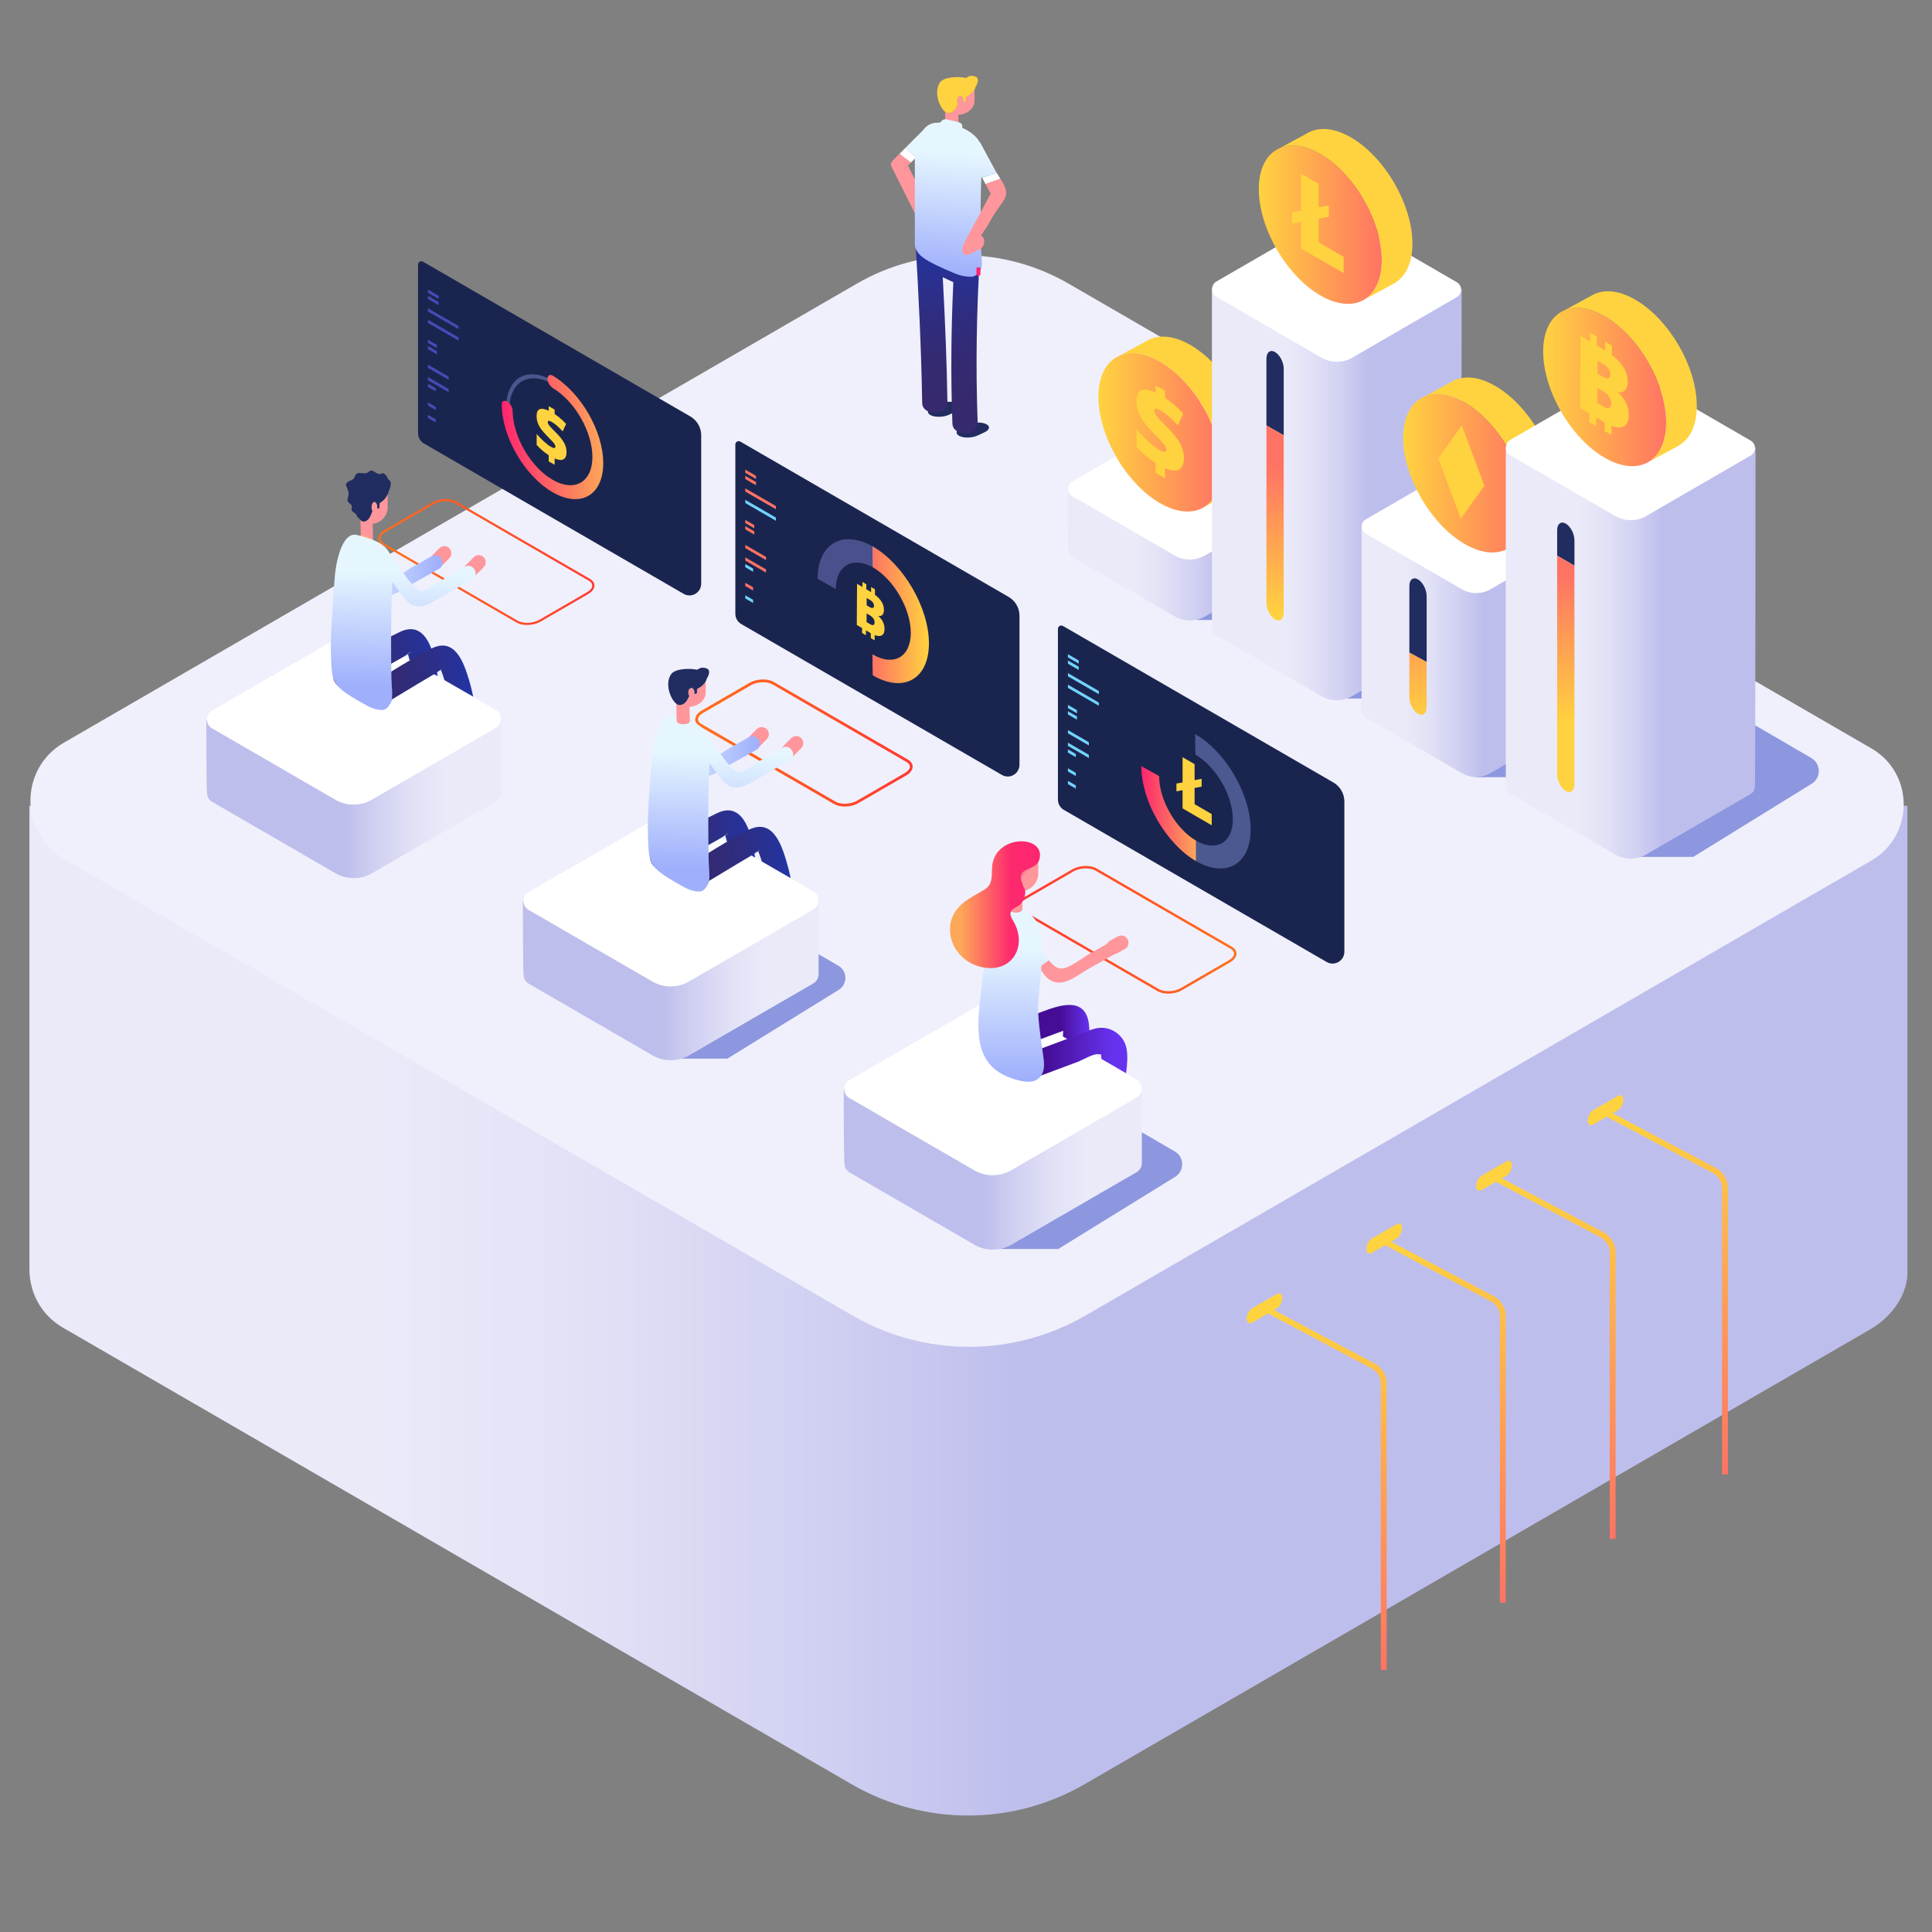<?xml version="1.0" encoding="utf-8"?>
<!-- Generator: Adobe Illustrator 16.0.0, SVG Export Plug-In . SVG Version: 6.00 Build 0)  -->
<!DOCTYPE svg PUBLIC "-//W3C//DTD SVG 1.1//EN" "http://www.w3.org/Graphics/SVG/1.1/DTD/svg11.dtd">
<svg version="1.1" id="Layer_1" xmlns="http://www.w3.org/2000/svg" xmlns:xlink="http://www.w3.org/1999/xlink" x="0px" y="0px"
	 width="100px" height="100px" viewBox="0 0 100 100" enable-background="new 0 0 100 100" xml:space="preserve">
<rect x="0" y="0" width="100" height="100" fill="#808080" stroke="none"/>
<g>
	<g>
		<g>
			
				<linearGradient id="SVGID_1_" gradientUnits="userSpaceOnUse" x1="15.448" y1="67.839" x2="116.007" y2="67.839" gradientTransform="matrix(1 0 0 1 -25.549 0)">
				<stop  offset="0.292" style="stop-color:#EAEAF9"/>
				<stop  offset="0.388" style="stop-color:#E3E3F7"/>
				<stop  offset="0.525" style="stop-color:#D0D0F2"/>
				<stop  offset="0.627" style="stop-color:#BEBEED"/>
			</linearGradient>
			<path fill="url(#SVGID_1_)" d="M1.524,41.707V65.71c0.003,1.171,0.582,2.344,1.738,3.012l40.817,23.629
				c3.729,2.161,8.325,2.161,12.057,0L96.815,68.8c1.177-0.681,1.979-1.9,1.912-3.09V41.707H1.524z"/>
		</g>
		<path fill="#F0F0FC" d="M44.126,68.092L3.309,44.462c-2.313-1.338-2.313-4.685,0-6.023l41.039-23.757
			c3.392-1.964,7.57-1.964,10.963,0l41.552,24.055c2.229,1.29,2.229,4.513,0,5.804L56.183,68.092
			C52.452,70.251,47.856,70.251,44.126,68.092z"/>
	</g>
	<g>
		<path opacity="0.43" fill="#0C25BA" d="M69.317,27.95l-4.994-2.906c-0.494-0.287-1.103-0.288-1.597-0.002l-6.396,3.703
			l5.623,3.345h2.418l4.959-3.063C69.734,28.779,69.727,28.189,69.317,27.95z"/>
		<linearGradient id="SVGID_2_" gradientUnits="userSpaceOnUse" x1="54.728" y1="28.717" x2="68.276" y2="28.717">
			<stop  offset="0.292" style="stop-color:#EAEAF9"/>
			<stop  offset="0.388" style="stop-color:#E3E3F7"/>
			<stop  offset="0.525" style="stop-color:#D0D0F2"/>
			<stop  offset="0.627" style="stop-color:#BEBEED"/>
		</linearGradient>
		<path fill="url(#SVGID_2_)" d="M67.917,25.314v3.125c0,0.153-0.074,0.305-0.227,0.392l-5.313,3.077
			c-0.486,0.281-1.084,0.281-1.57,0l-5.297-3.066c-0.152-0.089-0.225-0.248-0.216-0.402c-0.033,0-0.033-3.125-0.033-3.125H67.917z"
			/>
		<path fill="#FFFFFF" d="M62.371,28.75l5.314-3.077c0.301-0.174,0.301-0.61,0-0.784l-5.343-3.093c-0.442-0.255-0.987-0.255-1.428,0
			l-5.409,3.132c-0.291,0.168-0.291,0.587,0,0.756l5.295,3.066C61.287,29.031,61.886,29.031,62.371,28.75z"/>
	</g>
	<g>
		
			<linearGradient id="SVGID_3_" gradientUnits="userSpaceOnUse" x1="5382.643" y1="41.352" x2="5398.422" y2="41.352" gradientTransform="matrix(-1 0 0 1 5410.4 0)">
			<stop  offset="0.292" style="stop-color:#EAEAF9"/>
			<stop  offset="0.388" style="stop-color:#E3E3F7"/>
			<stop  offset="0.525" style="stop-color:#D0D0F2"/>
			<stop  offset="0.627" style="stop-color:#BEBEED"/>
		</linearGradient>
		<path fill="url(#SVGID_3_)" d="M25.934,37.251v3.767c-0.001,0.184-0.092,0.368-0.273,0.473l-6.405,3.708
			c-0.585,0.338-1.307,0.338-1.893,0l-6.384-3.696c-0.184-0.106-0.271-0.298-0.261-0.485c-0.039,0-0.039-3.767-0.039-3.767H25.934z"
			/>
		<path fill="#FFFFFF" d="M19.247,41.392l6.406-3.708c0.363-0.21,0.363-0.735,0-0.945l-6.44-3.728c-0.532-0.308-1.188-0.308-1.72,0
			l-6.521,3.775c-0.35,0.203-0.35,0.708,0,0.911l6.384,3.696C17.941,41.731,18.662,41.731,19.247,41.392z"/>
		<g>
			<linearGradient id="SVGID_4_" gradientUnits="userSpaceOnUse" x1="19.585" y1="29.09" x2="30.767" y2="29.09">
				<stop  offset="0" style="stop-color:#FF6F1B"/>
				<stop  offset="1" style="stop-color:#FF3933"/>
			</linearGradient>
			<path fill="url(#SVGID_4_)" d="M26.738,32.224l-6.919-4.005c-0.151-0.087-0.234-0.21-0.234-0.348c0-0.161,0.117-0.32,0.319-0.438
				l2.468-1.428c0.366-0.212,0.923-0.234,1.244-0.049l6.917,4.005c0.151,0.087,0.234,0.211,0.234,0.347
				c0,0.161-0.116,0.32-0.319,0.438l-2.466,1.428c-0.2,0.116-0.457,0.175-0.701,0.175C27.078,32.349,26.883,32.308,26.738,32.224z
				 M22.427,26.103L19.96,27.53c-0.168,0.097-0.264,0.221-0.264,0.341c0,0.096,0.063,0.184,0.178,0.25l6.919,4.006
				c0.288,0.167,0.796,0.145,1.131-0.05l2.468-1.428c0.167-0.096,0.263-0.221,0.263-0.34c0-0.095-0.063-0.184-0.177-0.25
				l-6.92-4.005c-0.129-0.075-0.304-0.112-0.486-0.112C22.849,25.941,22.611,25.996,22.427,26.103z"/>
		</g>
		<path fill="#FF969B" d="M24.517,28.841c0.142-0.144,0.374-0.145,0.516-0.002c0.144,0.142,0.145,0.375,0.003,0.518l-0.408,0.413
			c-0.141,0.144-0.374,0.144-0.517,0.002c-0.143-0.142-0.144-0.375-0.002-0.518L24.517,28.841z"/>
		<path fill="#FF969B" d="M22.742,28.376c0.142-0.143,0.374-0.144,0.516-0.002c0.143,0.142,0.144,0.375,0.002,0.517l-0.408,0.413
			c-0.142,0.143-0.374,0.144-0.517,0.002c-0.142-0.142-0.143-0.375-0.001-0.518L22.742,28.376z"/>
		<g>
			
				<linearGradient id="SVGID_5_" gradientUnits="userSpaceOnUse" x1="5361.948" y1="29.405" x2="5367.062" y2="29.405" gradientTransform="matrix(-1 0 0 1 5384.852 0)">
				<stop  offset="0.011" style="stop-color:#9FAFFC"/>
				<stop  offset="1" style="stop-color:#E6F6FF"/>
			</linearGradient>
			<path fill="url(#SVGID_5_)" d="M22.719,29.444c-0.458,0.258-0.918,0.517-1.376,0.776c-0.394,0.222-0.911,0.635-1.392,0.614
				c-0.575-0.025-0.844-0.546-1.137-0.959c-0.318-0.451-0.637-0.9-0.956-1.35c-0.282-0.398,0.373-0.777,0.653-0.382
				c0.235,0.333,0.471,0.665,0.706,0.997c0.204,0.288,0.499,0.986,0.919,0.893c0.394-0.087,0.86-0.485,1.211-0.683
				c0.331-0.187,0.66-0.373,0.991-0.559C22.762,28.55,23.142,29.204,22.719,29.444L22.719,29.444z"/>
		</g>
		<g>
			
				<linearGradient id="SVGID_6_" gradientUnits="userSpaceOnUse" x1="5362.201" y1="34.095" x2="5367.615" y2="34.095" gradientTransform="matrix(-1 0 0 1 5384.852 0)">
				<stop  offset="0.011" style="stop-color:#2234A4"/>
				<stop  offset="0.135" style="stop-color:#263299"/>
				<stop  offset="0.455" style="stop-color:#2F2D81"/>
				<stop  offset="0.752" style="stop-color:#342A72"/>
				<stop  offset="1" style="stop-color:#36296D"/>
			</linearGradient>
			<path fill="url(#SVGID_6_)" d="M20.719,32.7c-1.094,0.511-2.133,1.202-3.187,1.796c-0.679,0.382-0.069,1.429,0.61,1.046
				c0.919-0.518,1.839-1.036,2.758-1.554c0.062-0.034,0.141-0.093,0.222-0.144c0.004-0.051,0.052-0.069,0.201-0.093
				c-0.062,0.01-0.132,0.048-0.201,0.093c-0.004,0.046,0.028,0.118,0.061,0.248c0.005,0.025,0.011,0.05,0.017,0.074L22.65,35
				C22.456,33.446,21.931,32.134,20.719,32.7z"/>
			<path fill="#2A4280" d="M21.122,33.843c0.069-0.045,0.139-0.083,0.201-0.093C21.174,33.774,21.126,33.792,21.122,33.843z"/>
		</g>
		<g>
			<path fill="#212D60" d="M18.052,24.911c0.09-0.042,0.197-0.064,0.259-0.142c0.053-0.066,0.062-0.161,0.118-0.222
				c0.142-0.152,0.42,0.022,0.598-0.085c0.046-0.028,0.083-0.074,0.133-0.094c0.173-0.068,0.331,0.203,0.513,0.167
				c0.05-0.009,0.096-0.042,0.146-0.04c0.043,0.002,0.08,0.029,0.111,0.059c0.064,0.059,0.128,0.158,0.172,0.267
				c0.04,0.02,0.075,0.046,0.096,0.084c0.019,0.035,0.025,0.076,0.027,0.115c0.005,0.125-0.036,0.273-0.109,0.403
				c-0.01,0.057-0.027,0.114-0.051,0.168c-0.064,0.146-0.17,0.277-0.27,0.352c-0.047,0.037-0.097,0.071-0.147,0.106v0.207
				c0,0.044-0.036,0.081-0.08,0.081c-0.018,0-0.033-0.007-0.046-0.017c0.002-0.021,0.005-0.042,0.005-0.065
				c0-0.15-0.066-0.272-0.147-0.272c-0.081,0-0.146,0.122-0.146,0.272c0,0.08,0.019,0.151,0.049,0.201
				c-0.051,0.111-0.089,0.23-0.15,0.335c-0.087,0.146-0.261,0.262-0.403,0.185c-0.023-0.013-0.047-0.033-0.071-0.057
				c-0.031-0.03-0.063-0.068-0.094-0.114c-0.024-0.01-0.046-0.023-0.063-0.046c-0.028-0.038-0.036-0.087-0.062-0.128
				c-0.061-0.094-0.209-0.121-0.237-0.229c-0.017-0.067,0.021-0.138,0.005-0.206c-0.023-0.105-0.161-0.146-0.205-0.244
				c-0.042-0.094,0.012-0.199,0.032-0.3c0.033-0.174-0.043-0.348-0.118-0.509C17.876,25.052,17.963,24.953,18.052,24.911z"/>
			<path fill="#FF969B" d="M18.73,26.976c0.143,0.078,0.316-0.039,0.403-0.185c0.062-0.105,0.1-0.224,0.15-0.335
				c-0.03-0.049-0.049-0.121-0.049-0.201c0-0.15,0.065-0.272,0.146-0.272c0.082,0,0.147,0.122,0.147,0.272
				c0,0.023-0.003,0.044-0.005,0.065c0.09,0.017,0.126-0.019,0.126-0.063V26.05c0.05-0.035,0.1-0.07,0.147-0.106
				c0.1-0.075,0.206-0.206,0.27-0.352v0.664c0,0.447-0.34,0.813-0.774,0.853c0.005,0.279,0.01,0.559,0.016,0.838
				c0.005,0.259-0.623,0.259-0.628,0c-0.007-0.343-0.014-0.685-0.021-1.028C18.683,26.942,18.707,26.963,18.73,26.976z"/>
		</g>
		<path fill="#FFAB83" d="M19.323,28.245c0.144-0.083,0.126-0.23-0.041-0.327l-0.215-0.125c-0.166-0.096-0.42-0.106-0.563-0.023
			c-0.144,0.083-0.125,0.23,0.04,0.327l0.215,0.125C18.925,28.317,19.178,28.328,19.323,28.245z"/>
		<path fill="#1A254F" d="M21.941,22.954l13.445,7.783c0.404,0.233,0.908-0.058,0.908-0.525v-7.683c0-0.401-0.214-0.771-0.561-0.973
			l-13.835-8.01c-0.116-0.067-0.259,0.017-0.259,0.15v8.732C21.639,22.645,21.754,22.846,21.941,22.954z"/>
		<g>
			<polygon fill="#474AB6" points="23.732,16.872 22.151,15.957 22.151,16.122 23.732,17.036 			"/>
			<polygon fill="#474AB6" points="23.732,17.464 22.151,16.549 22.151,16.714 23.732,17.629 			"/>
			<polygon fill="#474AB6" points="22.151,14.99 22.151,15.155 22.704,15.475 22.704,15.31 			"/>
			<polygon fill="#474AB6" points="22.151,15.313 22.151,15.478 22.704,15.797 22.704,15.632 			"/>
			<polygon fill="#474AB6" points="22.151,17.584 22.151,17.749 22.616,18.018 22.616,17.853 			"/>
			<polygon fill="#474AB6" points="22.151,17.906 22.151,18.071 22.616,18.34 22.616,18.175 			"/>
			<polygon fill="#474AB6" points="22.151,18.873 22.151,19.038 23.222,19.658 23.222,19.493 			"/>
			<polygon fill="#474AB6" points="22.151,19.517 22.151,19.682 23.222,20.302 23.222,20.137 			"/>
			<polygon fill="#474AB6" points="22.151,19.86 22.151,20.025 22.554,20.258 22.554,20.093 			"/>
			<polygon fill="#474AB6" points="22.151,20.827 22.151,20.992 22.554,21.225 22.554,21.06 			"/>
			<polygon fill="#474AB6" points="22.151,21.471 22.151,21.636 22.554,21.869 22.554,21.704 			"/>
		</g>
		<g>
			<path fill="#2A4280" d="M22.815,34.667c0.039-0.021,0.078-0.038,0.115-0.046C22.839,34.641,22.808,34.635,22.815,34.667z"/>
			
				<linearGradient id="SVGID_7_" gradientUnits="userSpaceOnUse" x1="5360.359" y1="35.017" x2="5366.108" y2="35.017" gradientTransform="matrix(-1 0 0 1 5384.852 0)">
				<stop  offset="0.011" style="stop-color:#2234A4"/>
				<stop  offset="0.135" style="stop-color:#263299"/>
				<stop  offset="0.455" style="stop-color:#2F2D81"/>
				<stop  offset="0.752" style="stop-color:#342A72"/>
				<stop  offset="1" style="stop-color:#36296D"/>
			</linearGradient>
			<path fill="url(#SVGID_7_)" d="M19.011,35.516c0.735-0.431,1.464-0.904,2.208-1.34c0.37-0.217,0.742-0.428,1.124-0.614
				c1.198-0.587,1.652,0.703,1.925,1.604c0.09,0.296,0.162,0.594,0.225,0.893l-1.487-0.854c-0.035-0.108-0.067-0.217-0.106-0.325
				c-0.047-0.127-0.079-0.183-0.084-0.211c0.039-0.021,0.078-0.038,0.115-0.046c-0.092,0.02-0.123,0.014-0.115,0.046
				c-0.109,0.059-0.223,0.152-0.31,0.204c-0.984,0.579-1.825,1.102-2.773,1.658C19.06,36.924,18.34,35.91,19.011,35.516z"/>
		</g>
		
			<linearGradient id="SVGID_8_" gradientUnits="userSpaceOnUse" x1="5364.133" y1="35.645" x2="5363.913" y2="29.66" gradientTransform="matrix(-1 0 0 1 5384.852 0)">
			<stop  offset="0.011" style="stop-color:#9FAFFC"/>
			<stop  offset="1" style="stop-color:#E6F6FF"/>
		</linearGradient>
		<path fill="url(#SVGID_8_)" d="M17.313,30.037c0.056-0.922,0.387-2.578,1.201-2.34c0.742,0.216,1.358,0.375,1.646,0.93
			c0.024,0.021,0.049,0.037,0.068,0.064c0.235,0.333,1.206,1.983,1.626,1.889c0.386-0.085,0.345-0.195,2.202-1.242
			c0.424-0.24,0.806,0.414,0.381,0.654c-2.185,1.233-2.321,1.411-2.768,1.39c-0.47-0.021-0.656-0.25-1.359-1.26
			c-0.04,0.717-0.095,2.061-0.049,5.009c0.004,0.237,0.098,1.041-0.026,1.238c-0.139,0.221-0.237,0.391-0.486,0.38
			c-0.249-0.009-0.497-0.085-0.718-0.206c-1.817-0.991-1.833-1.189-1.889-2.325C17.071,32.827,17.229,31.428,17.313,30.037z"/>
	</g>
	<g>
		<path opacity="0.43" fill="#0C25BA" d="M60.808,59.599l-6.089-3.545c-0.602-0.351-1.346-0.351-1.948-0.002l-7.799,4.515
			l6.857,4.08h2.948l6.049-3.734C61.317,60.608,61.308,59.889,60.808,59.599z"/>
		
			<linearGradient id="SVGID_9_" gradientUnits="userSpaceOnUse" x1="6692.731" y1="60.533" x2="6708.697" y2="60.533" gradientTransform="matrix(-1 0 0 1 6753.68 0)">
			<stop  offset="0.292" style="stop-color:#EAEAF9"/>
			<stop  offset="0.388" style="stop-color:#E3E3F7"/>
			<stop  offset="0.525" style="stop-color:#D0D0F2"/>
			<stop  offset="0.627" style="stop-color:#BEBEED"/>
		</linearGradient>
		<path fill="url(#SVGID_9_)" d="M59.103,56.384v3.811c0,0.187-0.093,0.371-0.276,0.479l-6.479,3.752
			c-0.595,0.342-1.323,0.342-1.915,0l-6.459-3.74c-0.188-0.108-0.274-0.301-0.264-0.49c-0.04,0-0.04-3.811-0.04-3.811H59.103z"/>
		<path fill="#FFFFFF" d="M52.339,60.573l6.479-3.753c0.367-0.212,0.367-0.742,0-0.955l-6.516-3.773
			c-0.538-0.311-1.201-0.311-1.741,0l-6.597,3.82c-0.354,0.204-0.354,0.716,0,0.921l6.459,3.74
			C51.017,60.915,51.746,60.915,52.339,60.573z"/>
		<g>
			
				<linearGradient id="SVGID_10_" gradientUnits="userSpaceOnUse" x1="6664.131" y1="48.126" x2="6675.457" y2="48.126" gradientTransform="matrix(-1 0 0 1 6728.131 0)">
				<stop  offset="0" style="stop-color:#FF6F1B"/>
				<stop  offset="1" style="stop-color:#FF3933"/>
			</linearGradient>
			<path fill="url(#SVGID_10_)" d="M60.466,51.43c-0.207,0-0.404-0.041-0.553-0.128l-6.999-4.051
				c-0.155-0.089-0.24-0.216-0.24-0.357c0-0.166,0.119-0.329,0.325-0.449L55.496,45c0.372-0.216,0.938-0.238,1.264-0.05l7,4.052
				c0.155,0.09,0.24,0.216,0.24,0.357c0,0.166-0.119,0.328-0.326,0.449l-2.496,1.444C60.975,51.371,60.714,51.43,60.466,51.43z
				 M59.976,51.192c0.291,0.169,0.802,0.146,1.14-0.049l2.496-1.444c0.167-0.098,0.262-0.221,0.262-0.34
				c0-0.094-0.063-0.182-0.176-0.248l-7.001-4.052c-0.289-0.168-0.8-0.146-1.138,0.049l-2.497,1.446
				c-0.166,0.097-0.263,0.22-0.263,0.339c0,0.094,0.063,0.181,0.178,0.248L59.976,51.192z"/>
		</g>
		<path fill="#1A254F" d="M55.064,41.919l13.603,7.873c0.407,0.237,0.917-0.058,0.917-0.531v-7.774c0-0.405-0.215-0.78-0.565-0.984
			L55.02,32.4c-0.116-0.067-0.262,0.017-0.262,0.152v8.834C54.758,41.605,54.873,41.809,55.064,41.919z"/>
		<g>
			<polygon fill="#71D4FF" points="56.876,35.765 55.276,34.839 55.276,35.006 56.876,35.931 			"/>
			<polygon fill="#71D4FF" points="56.876,36.365 55.276,35.438 55.276,35.605 56.876,36.531 			"/>
			<polygon fill="#71D4FF" points="55.276,33.861 55.276,34.027 55.835,34.351 55.835,34.185 			"/>
			<polygon fill="#71D4FF" points="55.276,34.187 55.276,34.354 55.835,34.677 55.835,34.511 			"/>
			<polygon fill="#71D4FF" points="55.276,36.485 55.276,36.652 55.744,36.924 55.744,36.757 			"/>
			<polygon fill="#71D4FF" points="55.276,36.812 55.276,36.979 55.744,37.25 55.744,37.083 			"/>
			<polygon fill="#71D4FF" points="55.276,37.789 55.276,37.956 56.359,38.583 56.359,38.417 			"/>
			<polygon fill="#71D4FF" points="55.276,38.441 55.276,38.608 56.359,39.235 56.359,39.068 			"/>
			<polygon fill="#71D4FF" points="55.276,38.789 55.276,38.956 55.684,39.191 55.684,39.024 			"/>
			<polygon fill="#71D4FF" points="55.276,39.766 55.276,39.933 55.684,40.169 55.684,40.002 			"/>
			<polygon fill="#71D4FF" points="55.276,40.418 55.276,40.585 55.684,40.82 55.684,40.653 			"/>
		</g>
		<g>
			<g>
				
					<linearGradient id="SVGID_11_" gradientUnits="userSpaceOnUse" x1="288.126" y1="53.328" x2="293.604" y2="53.328" gradientTransform="matrix(-1 0 0 1 344.518 0)">
					<stop  offset="0" style="stop-color:#6732EF"/>
					<stop  offset="0.276" style="stop-color:#450D95"/>
				</linearGradient>
				<path fill="url(#SVGID_11_)" d="M51.355,53.333c0.857-0.32,1.716-0.641,2.573-0.962c0.854-0.319,2.207-0.819,2.424,0.569
					c0.072,0.462,0.032,0.97-0.027,1.468l-1.307-0.76c0.007-0.164,0.012-0.294,0.012-0.294s-0.833,0.309-1.184,0.44
					c-0.715,0.268-1.43,0.534-2.145,0.802C50.913,54.892,50.574,53.626,51.355,53.333z"/>
			</g>
			<g>
				
					<linearGradient id="SVGID_12_" gradientUnits="userSpaceOnUse" x1="286.169" y1="54.488" x2="291.594" y2="54.488" gradientTransform="matrix(-1 0 0 1 344.518 0)">
					<stop  offset="0.13" style="stop-color:#6732EF"/>
					<stop  offset="0.778" style="stop-color:#450D95"/>
				</linearGradient>
				<path fill="url(#SVGID_12_)" d="M53.366,54.471c0.853-0.318,1.705-0.637,2.558-0.955c0.313-0.118,0.637-0.28,0.974-0.312
					c0.677-0.063,1.3,0.421,1.415,1.09c0.066,0.39,0.031,0.824-0.028,1.257l-1.275-0.744c-0.002-0.016,0.001-0.034-0.002-0.05
					c-0.032-0.225,0.049-0.16-0.156-0.195c-0.242-0.039-0.835,0.313-1.063,0.397c-0.692,0.259-1.383,0.517-2.075,0.775
					C52.924,56.028,52.585,54.763,53.366,54.471z"/>
			</g>
			<path fill="#FF7A93" d="M52.97,47.598c0.201-0.115,0.175-0.32-0.055-0.452l-0.391-0.227c-0.231-0.133-0.583-0.148-0.783-0.033
				c-0.199,0.116-0.175,0.32,0.057,0.453l0.39,0.226C52.418,47.699,52.771,47.713,52.97,47.598z"/>
			<g>
				<path fill="#FF969B" d="M57.467,48.761c-0.346,0.197-0.692,0.391-1.039,0.586c-0.407,0.23-0.914,0.657-1.369,0.773
					c-0.276,0.07-0.538-0.123-0.771-0.42l-0.5,0.353c0.262,0.443,0.554,0.874,1.159,0.797c0.482-0.062,0.989-0.474,1.396-0.703
					c0.484-0.274,0.97-0.547,1.454-0.821C58.163,49.121,57.834,48.554,57.467,48.761z"/>
				
					<linearGradient id="SVGID_13_" gradientUnits="userSpaceOnUse" x1="292.055" y1="55.932" x2="292.055" y2="49.138" gradientTransform="matrix(-1 0 0 1 344.518 0)">
					<stop  offset="0.011" style="stop-color:#9FAFFC"/>
					<stop  offset="1" style="stop-color:#E6F6FF"/>
				</linearGradient>
				<path fill="url(#SVGID_13_)" d="M50.717,51.881c0.162-1.361,0.264-2.503,0.605-3.817c0.419-1.602,1.084-1.42,1.58-1.084
					c0.7,0.474,1.017,0.905,1.028,2.168c0.109,0.199,0.229,0.392,0.356,0.552l-0.385,0.273c-0.006,0.076-0.009,0.153-0.017,0.235
					c-0.144,1.86-0.293,1.714,0.109,4.412c0.05,0.331,0.091,0.696-0.06,0.98c-0.248,0.468-0.762,0.433-1.204,0.321
					C50.828,55.438,50.448,54.151,50.717,51.881z"/>
			</g>
			<g>
				<g>
					<path fill="#FF969B" d="M52.219,45.81c0.009,0.405,0.017,0.813,0.023,1.22c0.006,0.28,0.685,0.281,0.68,0
						c-0.008-0.407-0.016-0.815-0.025-1.22C52.891,45.528,52.212,45.528,52.219,45.81L52.219,45.81z"/>
				</g>
				<path fill="#FF969B" d="M52.492,46.128c-0.062,0-0.121-0.028-0.16-0.078c-0.297-0.359-0.286-1.075-0.087-1.574
					c0.13-0.328,0.246-0.477,0.763-0.494c0.129-0.004,0.488-0.035,0.621,0.142c0.039,0.018,0.076,0.036,0.112,0.055v1.023
					c0,0.511-0.413,0.926-0.924,0.926H52.492z"/>
				<path fill="#FF7A93" d="M53.45,44.865c-0.168,0.126-0.358,0.231-0.479,0.413c-0.102,0.153-0.143,0.344-0.238,0.502
					c-0.094,0.159-0.28,0.285-0.436,0.201c-0.307-0.168-0.712-1.273-0.343-1.951c0.257-0.474,1.426-0.402,1.721-0.125
					C53.977,44.191,53.691,44.683,53.45,44.865z"/>
			</g>
			
				<linearGradient id="SVGID_14_" gradientUnits="userSpaceOnUse" x1="-311.968" y1="46.827" x2="-307.309" y2="46.827" gradientTransform="matrix(1 0 0 1 361.139 0)">
				<stop  offset="0.119" style="stop-color:#FDA758"/>
				<stop  offset="0.675" style="stop-color:#FD2A6E"/>
				<stop  offset="1" style="stop-color:#FD256F"/>
			</linearGradient>
			<path fill="url(#SVGID_14_)" d="M51.369,44.714c-0.067,0.379,0.035,0.807-0.185,1.123c-0.236,0.338-1.108,0.56-1.625,1.188
				c-0.868,1.051-0.216,2.764,1.334,3.049c1.536,0.283,2.317-1.16,1.534-2.436c-0.394-0.643,0.241-0.591,0.463-0.919
				c0.111-0.165,0.235-0.506,0.152-0.686c-0.083-0.18-0.094-0.195-0.157-0.384c-0.283-0.847,0.765-0.505,0.923-1.204
				C54.085,43.228,51.645,43.177,51.369,44.714z"/>
			<path fill="#FF969B" d="M57.304,49.197c-0.099-0.181-0.032-0.41,0.15-0.508l0.405-0.222c0.181-0.099,0.41-0.031,0.508,0.151
				c0.098,0.182,0.03,0.41-0.15,0.508l-0.405,0.222C57.629,49.446,57.4,49.379,57.304,49.197z"/>
		</g>
		<g>
			<g>
				<path opacity="0.38" fill="#9FAFFC" d="M61.886,43.503c1.062,0.614,1.927,0.12,1.927-1.102c0-1.222-0.865-2.717-1.927-3.332
					c-0.022-0.012-0.022-1.071-0.022-1.071c1.592,0.921,2.869,3.13,2.869,4.936c0,1.806-1.277,2.536-2.847,1.627
					c-0.022-0.014-0.022-1.074-0.022-1.074C61.87,43.493,61.878,43.498,61.886,43.503z"/>
				
					<linearGradient id="SVGID_15_" gradientUnits="userSpaceOnUse" x1="282.618" y1="42.114" x2="285.442" y2="42.114" gradientTransform="matrix(-1 0 0 1 344.518 0)">
					<stop  offset="0" style="stop-color:#FDA758"/>
					<stop  offset="1" style="stop-color:#FD256F"/>
				</linearGradient>
				<path fill="url(#SVGID_15_)" d="M59.997,40.171c-0.002,1.234,0.85,2.716,1.902,3.338v1.06c-1.56-0.917-2.824-3.112-2.824-4.91
					C59.075,39.65,59.997,40.171,59.997,40.171z"/>
			</g>
		</g>
	</g>
	<g>
		<g opacity="0.36">
			<path fill="#9FAFFC" d="M26.203,21.093c0-1.538,1.087-2.16,2.425-1.386c1.338,0.774,2.426,2.656,2.426,4.195
				c0,1.539-1.087,2.161-2.426,1.387C27.29,24.514,26.203,22.633,26.203,21.093z M26.363,21.186c0,1.438,1.016,3.195,2.265,3.918
				c1.25,0.724,2.266,0.143,2.266-1.294c0-1.438-1.016-3.195-2.266-3.918C27.379,19.168,26.363,19.749,26.363,21.186z"/>
		</g>
		
			<linearGradient id="SVGID_16_" gradientUnits="userSpaceOnUse" x1="764.088" y1="1873.761" x2="770.152" y2="1873.761" gradientTransform="matrix(-0.866 -0.5 0 1.155 692.923 -1757.618)">
			<stop  offset="0" style="stop-color:#FDA758"/>
			<stop  offset="1" style="stop-color:#FD256F"/>
		</linearGradient>
		<path fill="url(#SVGID_16_)" d="M25.97,20.944c0-0.179,0.126-0.251,0.281-0.161c0.156,0.09,0.282,0.308,0.282,0.487
			c0.014,1.324,0.934,2.906,2.065,3.561c1.138,0.66,2.065,0.13,2.065-1.181c0-1.298-0.909-2.882-2.034-3.553
			c-0.176-0.117-0.29-0.321-0.29-0.491c0-0.17,0.114-0.242,0.259-0.172c1.475,0.886,2.625,2.894,2.625,4.539
			c0,1.666-1.177,2.339-2.625,1.501c-1.433-0.829-2.601-2.832-2.625-4.487C25.973,20.972,25.97,20.958,25.97,20.944z"/>
	</g>
	<g>
		<path opacity="0.43" fill="#0C25BA" d="M43.394,49.986l-5.802-3.376c-0.574-0.333-1.281-0.334-1.854-0.002l-7.431,4.302
			l6.532,3.886h2.809l5.762-3.559C43.878,50.949,43.869,50.262,43.394,49.986z"/>
		<g>
			<g>
				<g>
					
						<linearGradient id="SVGID_17_" gradientUnits="userSpaceOnUse" x1="-2179.621" y1="50.763" x2="-2163.785" y2="50.763" gradientTransform="matrix(-1 0 0 1 -2135.419 0)">
						<stop  offset="0.292" style="stop-color:#EAEAF9"/>
						<stop  offset="0.388" style="stop-color:#E3E3F7"/>
						<stop  offset="0.525" style="stop-color:#D0D0F2"/>
						<stop  offset="0.627" style="stop-color:#BEBEED"/>
					</linearGradient>
					<path fill="url(#SVGID_17_)" d="M42.371,46.648v3.78c0,0.184-0.092,0.369-0.273,0.474l-6.429,3.722
						c-0.587,0.339-1.311,0.339-1.899,0l-6.406-3.71c-0.186-0.107-0.272-0.299-0.261-0.486c-0.04,0-0.04-3.78-0.04-3.78H42.371z"/>
					<path fill="#FFFFFF" d="M35.662,50.803l6.428-3.722c0.365-0.21,0.365-0.738,0-0.948l-6.462-3.741
						c-0.535-0.309-1.193-0.309-1.727,0l-6.543,3.788c-0.352,0.203-0.352,0.71,0,0.915l6.407,3.708
						C34.351,51.143,35.074,51.143,35.662,50.803z"/>
					<g>
						
							<linearGradient id="SVGID_18_" gradientUnits="userSpaceOnUse" x1="-232.45" y1="38.457" x2="-221.197" y2="38.457" gradientTransform="matrix(1 0 0 1 268.435 0)">
							<stop  offset="0" style="stop-color:#FF6F1B"/>
							<stop  offset="1" style="stop-color:#FF3933"/>
						</linearGradient>
						<path fill="url(#SVGID_18_)" d="M43.726,41.746c-0.206,0-0.404-0.042-0.555-0.13l-6.944-4.02
							c-0.156-0.09-0.242-0.219-0.242-0.362c0-0.167,0.119-0.333,0.328-0.453l2.475-1.433c0.378-0.219,0.934-0.241,1.264-0.05
							l6.944,4.02c0.156,0.091,0.242,0.219,0.242,0.362c0,0.167-0.119,0.333-0.328,0.453l-2.475,1.433
							C44.229,41.685,43.972,41.746,43.726,41.746z M43.243,41.491c0.285,0.165,0.787,0.142,1.12-0.049l2.477-1.434
							c0.162-0.094,0.255-0.213,0.255-0.328c0-0.09-0.059-0.172-0.171-0.237l-6.943-4.021c-0.284-0.165-0.787-0.142-1.12,0.05
							l-2.476,1.433c-0.163,0.094-0.256,0.214-0.256,0.329c0,0.091,0.06,0.173,0.171,0.237L43.243,41.491z"/>
					</g>
					<path fill="#FF969B" d="M40.95,38.207c0.143-0.144,0.375-0.145,0.519-0.002c0.143,0.142,0.144,0.376,0.002,0.52l-0.41,0.414
						c-0.141,0.144-0.375,0.145-0.518,0.002c-0.143-0.143-0.144-0.376-0.001-0.52L40.95,38.207z"/>
					<path fill="#FF969B" d="M39.169,37.742c0.142-0.144,0.375-0.145,0.518-0.003c0.144,0.143,0.145,0.376,0.002,0.52l-0.409,0.414
						c-0.142,0.144-0.375,0.145-0.519,0.002c-0.142-0.142-0.144-0.376-0.002-0.52L39.169,37.742z"/>
					<g>
						
							<linearGradient id="SVGID_19_" gradientUnits="userSpaceOnUse" x1="-2200.299" y1="38.774" x2="-2195.166" y2="38.774" gradientTransform="matrix(-1 0 0 1 -2160.968 0)">
							<stop  offset="0.011" style="stop-color:#9FAFFC"/>
							<stop  offset="1" style="stop-color:#E6F6FF"/>
						</linearGradient>
						<path fill="url(#SVGID_19_)" d="M39.146,38.812c-0.46,0.26-0.92,0.52-1.381,0.779c-0.395,0.223-0.915,0.638-1.396,0.616
							c-0.578-0.025-0.847-0.547-1.142-0.963c-0.32-0.451-0.64-0.903-0.959-1.354c-0.283-0.399,0.375-0.78,0.655-0.383
							c0.236,0.333,0.472,0.667,0.708,1c0.205,0.289,0.501,0.989,0.922,0.896c0.396-0.088,0.864-0.488,1.216-0.686
							c0.332-0.187,0.663-0.375,0.994-0.561C39.188,37.916,39.571,38.572,39.146,38.812L39.146,38.812z"/>
					</g>
					<g>
						
							<linearGradient id="SVGID_20_" gradientUnits="userSpaceOnUse" x1="-2200.045" y1="43.48" x2="-2194.611" y2="43.48" gradientTransform="matrix(-1 0 0 1 -2160.968 0)">
							<stop  offset="0.011" style="stop-color:#2234A4"/>
							<stop  offset="0.135" style="stop-color:#263299"/>
							<stop  offset="0.455" style="stop-color:#2F2D81"/>
							<stop  offset="0.752" style="stop-color:#342A72"/>
							<stop  offset="1" style="stop-color:#36296D"/>
						</linearGradient>
						<path fill="url(#SVGID_20_)" d="M37.139,42.079c-1.099,0.513-2.141,1.208-3.198,1.802c-0.682,0.384-0.069,1.434,0.613,1.05
							c0.922-0.52,1.845-1.04,2.768-1.559c0.062-0.035,0.141-0.095,0.222-0.146c0.004-0.051,0.053-0.07,0.202-0.093
							c-0.062,0.01-0.133,0.048-0.202,0.093c-0.004,0.047,0.028,0.119,0.061,0.249c0.007,0.026,0.011,0.05,0.017,0.074l1.458,0.838
							C38.882,42.829,38.355,41.512,37.139,42.079z"/>
						<path fill="#2A4280" d="M37.543,43.227c0.069-0.045,0.141-0.083,0.202-0.093C37.596,43.157,37.547,43.175,37.543,43.227z"/>
					</g>
					<path fill="#FFAB83" d="M35.737,37.609c0.144-0.084,0.127-0.231-0.04-0.328l-0.216-0.124c-0.167-0.097-0.421-0.107-0.565-0.024
						c-0.145,0.083-0.126,0.231,0.04,0.328l0.216,0.125C35.338,37.682,35.592,37.692,35.737,37.609z"/>
					<path fill="#1A254F" d="M38.365,32.299l13.493,7.811c0.405,0.235,0.91-0.059,0.91-0.527v-7.71c0-0.403-0.214-0.775-0.561-0.977
						l-13.885-8.038c-0.116-0.067-0.261,0.017-0.261,0.151v8.763C38.062,31.989,38.178,32.19,38.365,32.299z"/>
					<g>
						<polygon fill="#FF7364" points="40.162,26.195 38.576,25.277 38.576,25.443 40.162,26.361 						"/>
						<polygon fill="#71D4FF" points="40.162,26.791 38.576,25.872 38.576,26.038 40.162,26.956 						"/>
						<polygon fill="#FF7364" points="38.576,24.307 38.576,24.473 39.131,24.794 39.131,24.628 						"/>
						<polygon fill="#FF7364" points="38.576,24.631 38.576,24.796 39.131,25.117 39.131,24.951 						"/>
						<polygon fill="#FF7364" points="38.576,26.911 38.576,27.076 39.042,27.345 39.042,27.18 						"/>
						<polygon fill="#FF7364" points="38.576,27.234 38.576,27.399 39.042,27.669 39.042,27.504 						"/>
						<polygon fill="#FF7364" points="38.576,28.204 38.576,28.37 39.65,28.992 39.65,28.826 						"/>
						<polygon fill="#FF7364" points="38.576,28.85 38.576,29.016 39.65,29.638 39.65,29.473 						"/>
						<polygon fill="#71D4FF" points="38.576,29.195 38.576,29.36 38.98,29.594 38.98,29.429 						"/>
						<polygon fill="#FF7364" points="38.576,30.165 38.576,30.33 38.98,30.564 38.98,30.398 						"/>
						<polygon fill="#71D4FF" points="38.576,30.812 38.576,30.977 38.98,31.21 38.98,31.045 						"/>
					</g>
					<g>
						<path fill="#2A4280" d="M39.242,44.055c0.04-0.022,0.079-0.04,0.115-0.047C39.265,44.028,39.235,44.022,39.242,44.055z"/>
						
							<linearGradient id="SVGID_21_" gradientUnits="userSpaceOnUse" x1="-2201.894" y1="44.404" x2="-2196.124" y2="44.404" gradientTransform="matrix(-1 0 0 1 -2160.968 0)">
							<stop  offset="0.011" style="stop-color:#2234A4"/>
							<stop  offset="0.135" style="stop-color:#263299"/>
							<stop  offset="0.455" style="stop-color:#2F2D81"/>
							<stop  offset="0.752" style="stop-color:#342A72"/>
							<stop  offset="1" style="stop-color:#36296D"/>
						</linearGradient>
						<path fill="url(#SVGID_21_)" d="M35.425,44.906c0.737-0.434,1.468-0.907,2.214-1.344c0.372-0.218,0.746-0.429,1.127-0.617
							c1.204-0.588,1.659,0.704,1.933,1.61c0.089,0.296,0.162,0.595,0.226,0.896l-1.492-0.859c-0.036-0.108-0.067-0.218-0.106-0.325
							c-0.047-0.128-0.08-0.185-0.085-0.212c0.04-0.022,0.079-0.04,0.115-0.047c-0.092,0.02-0.122,0.014-0.115,0.047
							c-0.109,0.059-0.224,0.152-0.311,0.204c-0.987,0.58-1.831,1.105-2.783,1.663C35.473,46.319,34.752,45.302,35.425,44.906z"/>
					</g>
					
						<linearGradient id="SVGID_22_" gradientUnits="userSpaceOnUse" x1="-2198.106" y1="45.036" x2="-2198.327" y2="39.029" gradientTransform="matrix(-1 0 0 1 -2160.968 0)">
						<stop  offset="0.011" style="stop-color:#9FAFFC"/>
						<stop  offset="1" style="stop-color:#E6F6FF"/>
					</linearGradient>
					<path fill="url(#SVGID_22_)" d="M33.721,39.408c0.056-0.926,0.388-2.586,1.206-2.349c0.744,0.217,1.362,0.376,1.652,0.934
						c0.023,0.02,0.047,0.037,0.068,0.064c0.236,0.333,1.209,1.989,1.631,1.896c0.387-0.085,0.346-0.195,2.209-1.246
						c0.426-0.241,0.808,0.416,0.383,0.656c-2.193,1.237-2.329,1.415-2.778,1.396c-0.472-0.021-0.658-0.251-1.365-1.265
						c-0.04,0.719-0.095,2.068-0.048,5.025c0.004,0.239,0.098,1.045-0.027,1.244c-0.139,0.222-0.237,0.392-0.487,0.382
						c-0.25-0.01-0.499-0.086-0.72-0.208c-1.824-0.994-1.839-1.193-1.896-2.333C33.478,42.208,33.637,40.804,33.721,39.408z"/>
				</g>
				<g>
					<path fill="#FF969B" d="M36.237,35.573c-0.052,0.032-0.106,0.063-0.16,0.093v0.181c0,0.039-0.039,0.07-0.087,0.07
						c-0.02,0-0.036-0.006-0.05-0.015c0.003-0.018,0.005-0.037,0.005-0.057c0-0.13-0.071-0.236-0.159-0.236
						c-0.088,0-0.159,0.106-0.159,0.236c0,0.07,0.021,0.131,0.053,0.175c-0.055,0.097-0.096,0.2-0.163,0.291
						c-0.095,0.127-0.283,0.229-0.438,0.162c-0.025-0.012-0.051-0.029-0.077-0.049c0.007,0.298,0.016,0.596,0.022,0.895
						c0.006,0.226,0.688,0.227,0.682,0c-0.006-0.243-0.013-0.486-0.019-0.73c0.472-0.035,0.841-0.354,0.841-0.743v-0.579
						C36.46,35.393,36.344,35.508,36.237,35.573z"/>
					<path fill="#212D60" d="M35.079,36.473c0.155,0.067,0.343-0.034,0.438-0.162c0.067-0.091,0.108-0.194,0.163-0.291
						c-0.032-0.044-0.053-0.105-0.053-0.175c0-0.13,0.071-0.236,0.159-0.236c0.087,0,0.159,0.106,0.159,0.236
						c0,0.02-0.002,0.039-0.005,0.057c0.014,0.008,0.03,0.015,0.05,0.015c0.048,0,0.087-0.031,0.087-0.07v-0.181
						c0.053-0.03,0.107-0.061,0.16-0.093c0.107-0.065,0.223-0.18,0.292-0.307c0.026-0.047,0.045-0.097,0.055-0.146
						c0.079-0.113,0.125-0.243,0.119-0.352c-0.002-0.034-0.008-0.068-0.03-0.1c-0.048-0.07-0.163-0.101-0.269-0.107
						c-0.038-0.003-0.077-0.003-0.114,0.005c-0.077,0.017-0.135,0.066-0.203,0.098c-0.467-0.089-1.161-0.047-1.353,0.236
						c-0.34,0.501-0.025,1.292,0.268,1.523C35.028,36.444,35.054,36.461,35.079,36.473z"/>
				</g>
			</g>
			<g>
				
					<linearGradient id="SVGID_23_" gradientUnits="userSpaceOnUse" x1="252.26" y1="31.815" x2="255.184" y2="31.815" gradientTransform="matrix(-1 0 0 1 300.34 0)">
					<stop  offset="0" style="stop-color:#FFD33F"/>
					<stop  offset="1" style="stop-color:#FF7364"/>
				</linearGradient>
				<path fill="url(#SVGID_23_)" d="M45.179,33.88c1.083,0.627,1.963,0.123,1.963-1.122c0-1.246-0.88-2.768-1.963-3.395
					c-0.022-0.012-0.022-1.091-0.022-1.091c1.623,0.938,2.924,3.189,2.924,5.029s-1.301,2.584-2.901,1.659
					c-0.022-0.014-0.022-1.094-0.022-1.094C45.165,33.871,45.171,33.876,45.179,33.88z"/>
				<path opacity="0.38" fill="#9898ED" d="M45.197,28.295v1.08c-1.065-0.602-1.93-0.107-1.939,1.113l-0.938-0.532
					C42.323,28.132,43.611,27.391,45.197,28.295z"/>
			</g>
		</g>
	</g>
	<g>
		<path fill="#FFD33F" d="M62.904,25.612c0.198-0.362,0.313-0.829,0.313-1.394c0-2.022-1.424-4.486-3.182-5.503
			c-0.457-0.265-0.891-0.403-1.284-0.431c-0.301-0.021-0.576,0.025-0.821,0.132l1.376-0.743c0.581-0.374,1.401-0.343,2.314,0.186
			c1.758,1.018,3.184,3.481,3.184,5.503c0,0.948-0.317,1.627-0.831,1.98c-0.03,0.02-0.061,0.044-0.092,0.062
			c-0.029,0.017-1.591,0.859-1.591,0.859C62.543,26.118,62.749,25.897,62.904,25.612z"/>
		<linearGradient id="SVGID_24_" gradientUnits="userSpaceOnUse" x1="56.852" y1="22.378" x2="63.217" y2="22.378">
			<stop  offset="0" style="stop-color:#FFD33F"/>
			<stop  offset="1" style="stop-color:#FF7364"/>
		</linearGradient>
		<path fill="url(#SVGID_24_)" d="M57.93,18.417c0.245-0.106,0.521-0.153,0.821-0.132c0.394,0.028,0.827,0.166,1.284,0.431
			c1.758,1.017,3.182,3.48,3.182,5.503c0,0.564-0.114,1.031-0.313,1.394c-0.155,0.285-0.361,0.506-0.614,0.652
			c-0.575,0.333-1.373,0.284-2.255-0.227c-1.757-1.018-3.183-3.481-3.183-5.503C56.853,19.441,57.271,18.706,57.93,18.417z"/>
	</g>
	<g>
		<path fill="#FFD33F" d="M59.818,23.969c-0.341-0.216-0.671-0.495-0.988-0.836v-0.897c0.181,0.211,0.379,0.414,0.59,0.608
			c0.213,0.194,0.398,0.337,0.561,0.43c0.132,0.077,0.23,0.115,0.291,0.114c0.062-0.001,0.093-0.045,0.093-0.132
			c0-0.059-0.022-0.122-0.067-0.19c-0.044-0.067-0.118-0.157-0.223-0.269c-0.103-0.112-0.243-0.256-0.419-0.432
			c-0.199-0.2-0.359-0.388-0.48-0.563c-0.122-0.176-0.21-0.345-0.266-0.507c-0.056-0.164-0.084-0.342-0.084-0.536
			c0-0.297,0.083-0.482,0.249-0.554s0.413-0.032,0.744,0.12v-0.37l0.484,0.281V20.6c0.311,0.199,0.624,0.469,0.939,0.808
			l-0.279,0.609c-0.325-0.359-0.62-0.613-0.882-0.765c-0.126-0.072-0.213-0.105-0.265-0.1c-0.05,0.005-0.075,0.042-0.075,0.111
			c0,0.06,0.019,0.119,0.056,0.179c0.036,0.06,0.1,0.14,0.19,0.241c0.09,0.1,0.216,0.228,0.377,0.384
			c0.325,0.322,0.561,0.609,0.702,0.861s0.213,0.513,0.213,0.781c0,0.303-0.083,0.5-0.249,0.593
			c-0.167,0.094-0.408,0.07-0.728-0.069v0.521l-0.484-0.28V23.969z"/>
	</g>
	<g>
		<path fill="#FFD33F" d="M28.401,23.559c-0.216-0.137-0.424-0.313-0.624-0.529v-0.567c0.114,0.134,0.239,0.262,0.373,0.384
			c0.135,0.122,0.251,0.213,0.354,0.272c0.084,0.048,0.146,0.073,0.184,0.071c0.04,0,0.058-0.028,0.058-0.083
			c0-0.038-0.014-0.077-0.042-0.12c-0.028-0.042-0.075-0.099-0.14-0.169c-0.065-0.072-0.154-0.162-0.265-0.273
			c-0.125-0.125-0.227-0.244-0.304-0.355c-0.077-0.111-0.132-0.218-0.167-0.321c-0.035-0.103-0.053-0.216-0.053-0.338
			c0-0.188,0.053-0.305,0.157-0.35c0.104-0.045,0.261-0.019,0.47,0.077v-0.234l0.306,0.177v0.231
			c0.197,0.125,0.394,0.296,0.593,0.51l-0.177,0.384c-0.206-0.226-0.391-0.387-0.557-0.482c-0.079-0.046-0.134-0.067-0.167-0.063
			c-0.032,0.003-0.048,0.026-0.048,0.07c0,0.038,0.011,0.075,0.035,0.113c0.023,0.038,0.063,0.088,0.12,0.152
			c0.058,0.063,0.136,0.145,0.238,0.243c0.207,0.204,0.354,0.385,0.444,0.544c0.09,0.16,0.135,0.324,0.135,0.494
			c0,0.191-0.053,0.316-0.157,0.375c-0.105,0.059-0.258,0.044-0.459-0.044v0.33l-0.306-0.177V23.559z"/>
	</g>
	<g>
		<path opacity="0.43" fill="#0C25BA" d="M78.545,31.037l-6.172-3.592c-0.61-0.355-1.362-0.356-1.974-0.003l-5.897,5.166
			l4.942,3.546h2.987l6.131-3.786C79.061,32.06,79.052,31.331,78.545,31.037z"/>
		<g>
			<g>
				
					<linearGradient id="SVGID_25_" gradientUnits="userSpaceOnUse" x1="65.246" y1="25.595" x2="78.17" y2="25.595" gradientTransform="matrix(1 0 0 1 -2.516 0)">
					<stop  offset="0.292" style="stop-color:#EAEAF9"/>
					<stop  offset="0.388" style="stop-color:#E3E3F7"/>
					<stop  offset="0.525" style="stop-color:#D0D0F2"/>
					<stop  offset="0.627" style="stop-color:#BEBEED"/>
				</linearGradient>
				<path fill="url(#SVGID_25_)" d="M75.653,14.943H62.729v17.544c0,0.156,0.077,0.312,0.231,0.4l5.427,3.143
					c0.495,0.287,1.106,0.287,1.603,0l5.409-3.131c0.156-0.091,0.229-0.253,0.221-0.411C75.653,32.488,75.653,14.943,75.653,14.943z
					"/>
				<path fill="#FFFFFF" d="M68.393,18.511l-5.427-3.142c-0.307-0.178-0.307-0.623,0-0.801l5.457-3.159
					c0.451-0.261,1.007-0.261,1.458,0l5.524,3.199c0.296,0.171,0.296,0.6,0,0.771l-5.409,3.132
					C69.501,18.798,68.89,18.798,68.393,18.511z"/>
			</g>
		</g>
	</g>
	<g>
		<path opacity="0.43" fill="#0C25BA" d="M84.805,35.572l-5.694-3.27c-0.563-0.323-1.257-0.324-1.82-0.002l-5.564,3.176v2.005
			l4.682,2.747h2.757l5.658-3.445C85.281,36.503,85.272,35.839,84.805,35.572z"/>
		<g>
			
				<linearGradient id="SVGID_26_" gradientUnits="userSpaceOnUse" x1="584.458" y1="33.743" x2="596.724" y2="33.743" gradientTransform="matrix(1 0 0 1 -515.401 0)">
				<stop  offset="0.292" style="stop-color:#EAEAF9"/>
				<stop  offset="0.388" style="stop-color:#E3E3F7"/>
				<stop  offset="0.525" style="stop-color:#D0D0F2"/>
				<stop  offset="0.627" style="stop-color:#BEBEED"/>
			</linearGradient>
			<path fill="url(#SVGID_26_)" d="M70.475,27.271v9.497c0.001,0.143,0.071,0.286,0.212,0.368l4.979,2.882
				c0.456,0.264,1.016,0.264,1.471,0l4.963-2.873c0.144-0.083,0.21-0.232,0.202-0.377c0.031,0,0.031-9.46,0.031-9.46L70.475,27.271z
				"/>
			<path fill="#FFFFFF" d="M75.671,30.502l-4.979-2.882c-0.281-0.164-0.281-0.572,0-0.735l5.007-2.898
				c0.414-0.24,0.924-0.24,1.337,0l5.07,2.935c0.271,0.158,0.271,0.551,0,0.708l-4.963,2.873
				C76.687,30.766,76.127,30.766,75.671,30.502z"/>
		</g>
	</g>
	<g>
		<path fill="#FFD33F" d="M78.681,27.731c0.198-0.362,0.313-0.829,0.313-1.394c0-2.022-1.425-4.486-3.183-5.504
			c-0.456-0.265-0.891-0.403-1.283-0.431c-0.302-0.021-0.578,0.026-0.82,0.133l1.376-0.744c0.579-0.373,1.401-0.343,2.313,0.187
			c1.758,1.017,3.183,3.48,3.183,5.503c0,0.949-0.315,1.627-0.831,1.98c-0.03,0.021-0.06,0.044-0.092,0.063
			c-0.029,0.017-1.589,0.859-1.589,0.859C78.318,28.237,78.525,28.016,78.681,27.731z"/>
		<linearGradient id="SVGID_27_" gradientUnits="userSpaceOnUse" x1="72.63" y1="24.497" x2="78.993" y2="24.497">
			<stop  offset="0" style="stop-color:#FFD33F"/>
			<stop  offset="1" style="stop-color:#FF7364"/>
		</linearGradient>
		<path fill="url(#SVGID_27_)" d="M73.707,20.536c0.242-0.107,0.519-0.153,0.82-0.133c0.393,0.028,0.827,0.166,1.283,0.431
			c1.758,1.018,3.183,3.481,3.183,5.504c0,0.564-0.114,1.031-0.313,1.394c-0.155,0.284-0.362,0.506-0.613,0.652
			c-0.576,0.333-1.373,0.284-2.257-0.227c-1.757-1.018-3.181-3.481-3.181-5.503C72.63,21.561,73.048,20.825,73.707,20.536z"/>
	</g>
	<g>
		<g>
			<path fill="#FFD33F" d="M71.207,14.864c0.199-0.362,0.313-0.829,0.313-1.394c0-2.021-1.425-4.486-3.183-5.503
				c-0.457-0.265-0.891-0.403-1.282-0.43c-0.303-0.022-0.578,0.025-0.822,0.132l1.377-0.743c0.579-0.373,1.4-0.343,2.313,0.186
				c1.758,1.018,3.184,3.482,3.184,5.503c0,0.949-0.316,1.627-0.832,1.98c-0.029,0.021-0.059,0.045-0.09,0.063
				c-0.03,0.015-1.591,0.858-1.591,0.858C70.846,15.37,71.052,15.149,71.207,14.864z"/>
			<linearGradient id="SVGID_28_" gradientUnits="userSpaceOnUse" x1="65.156" y1="11.63" x2="71.52" y2="11.63">
				<stop  offset="0" style="stop-color:#FFD33F"/>
				<stop  offset="1" style="stop-color:#FF7364"/>
			</linearGradient>
			<path fill="url(#SVGID_28_)" d="M66.233,7.669c0.244-0.107,0.52-0.154,0.822-0.132c0.392,0.027,0.825,0.166,1.282,0.43
				c1.758,1.017,3.183,3.482,3.183,5.503c0,0.565-0.114,1.032-0.313,1.394c-0.155,0.285-0.361,0.506-0.613,0.652
				c-0.575,0.333-1.373,0.284-2.256-0.226c-1.757-1.018-3.182-3.482-3.182-5.504C65.156,8.694,65.574,7.958,66.233,7.669z"/>
		</g>
		<g>
			<polygon fill="#FFD33F" points="68.252,11.317 68.782,11.218 68.782,10.63 68.252,10.729 68.252,9.52 67.343,8.994 67.343,10.9 
				66.879,10.988 66.879,11.576 67.343,11.489 67.343,12.865 69.547,14.141 69.547,13.297 68.252,12.547 			"/>
		</g>
	</g>
	<g>
		<polygon fill="#FFD33F" points="61.832,40.783 62.196,40.715 62.196,40.312 61.832,40.38 61.832,39.553 61.21,39.193 
			61.21,40.498 60.892,40.558 60.892,40.96 61.21,40.9 61.21,41.842 62.718,42.716 62.718,42.138 61.832,41.624 		"/>
	</g>
	<polygon fill="#FFD33F" points="75.657,22.023 74.446,23.729 75.606,26.838 76.835,25.144 	"/>
	<path fill="#212D60" d="M66.444,19.078c0-0.328-0.202-0.713-0.448-0.856c-0.244-0.143-0.446,0.01-0.446,0.339v3.461l0.895,0.509
		V19.078z"/>
	<linearGradient id="SVGID_29_" gradientUnits="userSpaceOnUse" x1="65.997" y1="31.901" x2="65.997" y2="24.219">
		<stop  offset="0" style="stop-color:#FFD33F"/>
		<stop  offset="1" style="stop-color:#FF7364"/>
	</linearGradient>
	<path fill="url(#SVGID_29_)" d="M65.55,22.022v9.184c0,0.329,0.202,0.714,0.446,0.856c0.246,0.143,0.448-0.01,0.448-0.338v-9.192
		L65.55,22.022z"/>
	<path fill="#212D60" d="M73.842,30.85c0-0.334-0.201-0.719-0.447-0.861c-0.245-0.142-0.446,0.01-0.446,0.339
		c0,0.029,0,3.451,0,3.451l0.894,0.487V30.85z"/>
	<linearGradient id="SVGID_30_" gradientUnits="userSpaceOnUse" x1="73.394" y1="37.463" x2="73.394" y2="29.783">
		<stop  offset="0" style="stop-color:#FFD33F"/>
		<stop  offset="1" style="stop-color:#FF7364"/>
	</linearGradient>
	<path fill="url(#SVGID_30_)" d="M72.948,33.779v2.303c0,0.334,0.201,0.719,0.446,0.862c0.246,0.142,0.447-0.01,0.447-0.338
		c0-0.029,0-2.339,0-2.339L72.948,33.779z"/>
	<g>
		<path opacity="0.43" fill="#0C25BA" d="M93.756,39.235l-6.173-3.592c-0.608-0.354-1.362-0.355-1.973-0.002l-5.898,5.166
			l4.942,3.546h2.988l6.131-3.786C94.271,40.26,94.261,39.53,93.756,39.235z"/>
		<g>
			<g>
				
					<linearGradient id="SVGID_31_" gradientUnits="userSpaceOnUse" x1="80.456" y1="33.794" x2="93.381" y2="33.794" gradientTransform="matrix(1 0 0 1 -2.516 0)">
					<stop  offset="0.292" style="stop-color:#EAEAF9"/>
					<stop  offset="0.388" style="stop-color:#E3E3F7"/>
					<stop  offset="0.525" style="stop-color:#D0D0F2"/>
					<stop  offset="0.627" style="stop-color:#BEBEED"/>
				</linearGradient>
				<path fill="url(#SVGID_31_)" d="M90.864,23.143H77.939v17.544c0.001,0.156,0.076,0.312,0.23,0.401l5.428,3.141
					c0.495,0.289,1.106,0.289,1.603,0l5.409-3.131c0.156-0.09,0.229-0.252,0.221-0.411C90.864,40.687,90.864,23.143,90.864,23.143z"
					/>
				<path fill="#FFFFFF" d="M83.604,26.71l-5.427-3.142c-0.31-0.179-0.31-0.623,0-0.801l5.456-3.159
					c0.451-0.261,1.007-0.261,1.457,0l5.525,3.198c0.296,0.171,0.296,0.601,0,0.772l-5.409,3.131
					C84.711,26.997,84.1,26.997,83.604,26.71z"/>
			</g>
		</g>
	</g>
	<g>
		<path fill="#FFD33F" d="M85.928,23.266c0.197-0.362,0.313-0.829,0.313-1.394c0-2.021-1.426-4.485-3.183-5.503
			c-0.457-0.265-0.89-0.403-1.283-0.431c-0.301-0.021-0.577,0.026-0.822,0.133l1.377-0.744c0.581-0.373,1.401-0.343,2.314,0.186
			c1.758,1.018,3.182,3.481,3.182,5.504c0,0.949-0.316,1.627-0.83,1.98c-0.029,0.021-0.06,0.044-0.092,0.063
			c-0.029,0.016-1.59,0.858-1.59,0.858C85.564,23.772,85.771,23.55,85.928,23.266z"/>
		<linearGradient id="SVGID_32_" gradientUnits="userSpaceOnUse" x1="79.876" y1="20.031" x2="86.24" y2="20.031">
			<stop  offset="0" style="stop-color:#FFD33F"/>
			<stop  offset="1" style="stop-color:#FF7364"/>
		</linearGradient>
		<path fill="url(#SVGID_32_)" d="M80.952,16.071c0.245-0.107,0.521-0.154,0.822-0.133c0.394,0.028,0.826,0.166,1.283,0.431
			c1.757,1.018,3.183,3.481,3.183,5.503c0,0.565-0.115,1.032-0.313,1.394c-0.156,0.285-0.363,0.506-0.614,0.651
			c-0.576,0.333-1.374,0.285-2.256-0.226c-1.758-1.017-3.182-3.481-3.182-5.503C79.876,17.095,80.293,16.36,80.952,16.071z"/>
	</g>
	<path fill="#FFD33F" d="M84.165,20.863c-0.088-0.196-0.233-0.384-0.436-0.563c0.153,0.021,0.277-0.001,0.371-0.094
		s0.144-0.244,0.145-0.454c0.002-0.318-0.104-0.615-0.317-0.892c-0.126-0.163-0.293-0.323-0.498-0.48l0.002-0.491l-0.347-0.205
		l-0.004,0.456c-0.044-0.028-0.088-0.056-0.137-0.083l-0.299-0.176l0.002-0.452l-0.347-0.204l-0.003,0.452l-0.487-0.287
		l-0.024,3.729l0.483,0.283l-0.004,0.444l0.349,0.204l0.003-0.444l0.436,0.255c0.008,0.005,0.005,0.449,0.005,0.449l0.348,0.205
		l0.004-0.478c0.219,0.085,0.403,0.108,0.552,0.065c0.222-0.064,0.335-0.266,0.338-0.604C84.301,21.271,84.256,21.059,84.165,20.863
		z M82.684,18.669l0.247,0.145c0.276,0.162,0.414,0.348,0.411,0.557c0,0.118-0.034,0.186-0.104,0.205
		c-0.069,0.019-0.167-0.009-0.293-0.083l-0.264-0.155L82.684,18.669z M82.979,21.039l-0.309-0.182l0.004-0.783l0.292,0.171
		c0.14,0.082,0.245,0.178,0.318,0.287s0.109,0.226,0.108,0.35C83.393,21.148,83.254,21.2,82.979,21.039z"/>
	<path fill="#FFD33F" d="M45.708,32.203c-0.051-0.112-0.134-0.219-0.249-0.322c0.088,0.013,0.158,0,0.211-0.054
		c0.055-0.053,0.082-0.14,0.082-0.259c0.002-0.182-0.058-0.352-0.181-0.509c-0.072-0.093-0.167-0.184-0.284-0.274l0.001-0.281
		l-0.199-0.117l-0.002,0.26c-0.025-0.016-0.052-0.032-0.078-0.048l-0.17-0.1l0.001-0.258l-0.198-0.117l-0.002,0.258l-0.279-0.164
		l-0.013,2.13l0.275,0.162l-0.002,0.253l0.199,0.117l0.001-0.254l0.249,0.146c0.005,0.003,0.003,0.256,0.003,0.256l0.199,0.117
		l0.001-0.273c0.125,0.049,0.23,0.062,0.315,0.037c0.128-0.037,0.192-0.151,0.193-0.345C45.785,32.436,45.76,32.315,45.708,32.203z
		 M44.861,30.95l0.141,0.083c0.157,0.092,0.236,0.198,0.235,0.317c0,0.067-0.021,0.106-0.061,0.117
		c-0.04,0.011-0.095-0.005-0.167-0.047l-0.151-0.089L44.861,30.95z M45.03,32.303L44.854,32.2l0.003-0.448l0.167,0.098
		c0.079,0.046,0.141,0.101,0.182,0.164c0.042,0.063,0.062,0.129,0.062,0.2C45.266,32.366,45.187,32.396,45.03,32.303z"/>
	<path fill="#212D60" d="M81.492,27.958c0-0.329-0.202-0.714-0.448-0.856c-0.245-0.143-0.446,0.01-0.446,0.338v1.32l0.895,0.52
		V27.958z"/>
	<linearGradient id="SVGID_33_" gradientUnits="userSpaceOnUse" x1="81.045" y1="37.464" x2="81.045" y2="29.782">
		<stop  offset="0" style="stop-color:#FFD33F"/>
		<stop  offset="1" style="stop-color:#FF7364"/>
	</linearGradient>
	<path fill="url(#SVGID_33_)" d="M80.598,28.761v11.326c0,0.329,0.201,0.713,0.446,0.856c0.246,0.142,0.448-0.01,0.448-0.339V29.28
		L80.598,28.761z"/>
	<g>
		<g>
			<path fill="#FF969B" d="M50.15,4.939c-0.052,0.032-0.105,0.062-0.159,0.093v0.18c0,0.038-0.04,0.069-0.086,0.069
				c-0.02,0-0.037-0.006-0.051-0.014C49.858,5.249,49.86,5.23,49.86,5.21c0-0.13-0.071-0.236-0.158-0.236
				c-0.088,0-0.159,0.105-0.159,0.236c0,0.069,0.02,0.131,0.052,0.174c-0.055,0.097-0.096,0.2-0.163,0.291
				c-0.094,0.127-0.281,0.229-0.436,0.161c-0.025-0.011-0.051-0.028-0.077-0.049c0.008,0.298,0.016,0.595,0.022,0.893
				c0.006,0.225,0.686,0.226,0.68,0c-0.006-0.243-0.012-0.486-0.019-0.729c0.471-0.034,0.84-0.353,0.84-0.741V4.633
				C50.374,4.759,50.258,4.874,50.15,4.939z"/>
			<path fill="#FFD33F" d="M48.997,5.835c0.155,0.068,0.342-0.033,0.436-0.161c0.067-0.091,0.108-0.194,0.163-0.291
				c-0.032-0.043-0.052-0.105-0.052-0.174c0-0.13,0.071-0.236,0.159-0.236c0.087,0,0.158,0.105,0.158,0.236
				c0,0.02-0.002,0.039-0.005,0.057c0.014,0.008,0.031,0.014,0.05,0.014c0.047,0,0.087-0.031,0.087-0.069v-0.18
				c0.053-0.031,0.107-0.061,0.159-0.093c0.107-0.065,0.224-0.18,0.293-0.306c0.025-0.048,0.044-0.097,0.055-0.146
				c0.078-0.112,0.123-0.242,0.117-0.351c-0.003-0.034-0.008-0.068-0.03-0.1c-0.048-0.07-0.161-0.101-0.269-0.107
				c-0.037-0.002-0.076-0.002-0.113,0.005C50.126,3.951,50.068,4,50.001,4.033c-0.466-0.088-1.157-0.047-1.349,0.235
				c-0.338,0.5-0.024,1.289,0.268,1.519C48.946,5.807,48.971,5.825,48.997,5.835z"/>
		</g>
		<g>
			<path fill="#FF969B" d="M48.653,11.892c-0.554-1.107-1.107-2.215-1.66-3.322c-0.059,0.059-0.118,0.117-0.176,0.176
				c0.035-0.106,0.07-0.213,0.105-0.32c0.023,0.048,0.048,0.095,0.071,0.144c0.054-0.054,0.106-0.107,0.16-0.161l-0.595-0.449
				c-0.106,0.107-0.213,0.213-0.32,0.321c-0.085,0.085-0.162,0.206-0.105,0.32c0.578,1.155,1.155,2.31,1.731,3.465
				C48.058,12.456,48.849,12.286,48.653,11.892z"/>
			<path fill="#FFFFFF" d="M47.425,8.137l-0.563-0.479C46.76,7.759,46.66,7.86,46.558,7.961l0.595,0.449
				C47.244,8.319,47.334,8.228,47.425,8.137z"/>
			<path fill="#FF969B" d="M46.817,8.747c0.059-0.059,0.118-0.118,0.176-0.176c-0.023-0.049-0.048-0.096-0.071-0.144
				C46.887,8.533,46.852,8.64,46.817,8.747z"/>
		</g>
		<path fill="#212D60" d="M51.031,21.944c-0.238-0.11-0.655-0.096-0.93,0.031l-0.361,0.167c-0.273,0.127-0.303,0.321-0.066,0.431
			c0.237,0.11,0.655,0.097,0.928-0.031l0.36-0.168C51.237,22.248,51.268,22.054,51.031,21.944z"/>
		<path fill="#212D60" d="M49.544,20.869c-0.237-0.11-0.654-0.097-0.927,0.031l-0.361,0.167c-0.274,0.127-0.304,0.321-0.067,0.432
			c0.237,0.11,0.655,0.096,0.929-0.031l0.361-0.168C49.752,21.173,49.782,20.979,49.544,20.869z"/>
		<linearGradient id="SVGID_34_" gradientUnits="userSpaceOnUse" x1="49.061" y1="12.247" x2="48.946" y2="20.826">
			<stop  offset="0.011" style="stop-color:#2234A4"/>
			<stop  offset="0.135" style="stop-color:#263299"/>
			<stop  offset="0.455" style="stop-color:#2F2D81"/>
			<stop  offset="0.752" style="stop-color:#342A72"/>
			<stop  offset="1" style="stop-color:#36296D"/>
		</linearGradient>
		<path fill="url(#SVGID_34_)" d="M50.732,13.045c0.044-0.677-1.264-0.676-1.308,0c-0.017,0.265-0.027,0.529-0.041,0.794
			l-0.632-0.294c-0.022-0.394-0.044-0.789-0.068-1.183c-0.041-0.674-1.349-0.678-1.308,0c0.171,2.831,0.31,5.663,0.357,8.497
			c0.011,0.677,1.319,0.678,1.308,0c-0.035-2.171-0.126-4.341-0.243-6.509l0.547,0.254c-0.115,2.441-0.139,4.88-0.047,7.324
			c0.025,0.676,1.333,0.679,1.308,0C50.495,18.964,50.544,16.007,50.732,13.045z"/>
		<path fill="#FFFFFF" d="M50.837,9.205c0.058,0.108,0.115,0.217,0.174,0.324l0.771-0.276c-0.071-0.109-0.142-0.213-0.197-0.305
			L50.837,9.205z"/>
		<linearGradient id="SVGID_35_" gradientUnits="userSpaceOnUse" x1="48.764" y1="14.27" x2="49.252" y2="7.928">
			<stop  offset="0.011" style="stop-color:#9FAFFC"/>
			<stop  offset="1" style="stop-color:#E6F6FF"/>
		</linearGradient>
		<path fill="url(#SVGID_35_)" d="M50.837,9.205l0.748-0.257c-0.017-0.029-0.033-0.058-0.048-0.084
			c-0.263-0.488-0.526-0.976-0.789-1.464c-0.012-0.023-0.031-0.036-0.047-0.054c-0.173-0.307-0.505-0.561-0.908-0.736
			c0.052-0.127-0.027-0.247-0.167-0.281l-0.6-0.147c-0.14-0.034-0.289,0.031-0.331,0.143c-0.076,0.032-0.148,0.026-0.22,0.028
			c-0.314,0.011-0.539,0.168-0.708,0.396c-0.301,0.302-0.604,0.604-0.906,0.908l0.491,0.417v4.644
			c0.123,0.517,0.506,0.774,2.052,1.429c0.248,0.105,0.524,0.171,0.805,0.18c0.278,0.009,0.388-0.139,0.543-0.331
			c0.139-0.171,0.032-0.869,0.027-1.076c-0.041-1.938-0.017-3.079,0.017-3.789C50.811,9.156,50.822,9.181,50.837,9.205z"/>
		<path fill="#FD256F" d="M50.688,14.267h-0.091c-0.031,0-0.058-0.025-0.058-0.056v-0.316c0-0.031,0.026-0.056,0.058-0.056h0.091
			c0.031,0,0.058,0.025,0.058,0.056v0.316C50.745,14.242,50.719,14.267,50.688,14.267z"/>
		<path fill="#FF969B" d="M50.116,13.184l0.597-0.278c0.147-0.068,0.25-0.277,0.229-0.464c-0.022-0.188-0.159-0.285-0.306-0.217
			l-0.598,0.278c-0.147,0.068-0.25,0.277-0.229,0.464C49.832,13.154,49.97,13.252,50.116,13.184z"/>
		<path fill="#FF969B" d="M51.782,9.253l-0.771,0.276c0.089,0.165,0.176,0.329,0.266,0.493c-0.445,0.826-0.89,1.652-1.334,2.477
			c-0.207,0.385,0.266,0.642,0.475,0.254c0.249-0.46,0.58-0.839,0.828-1.299C51.902,10.233,52.436,10.26,51.782,9.253z"/>
	</g>
	<g>
		<path fill="#FFD33F" d="M82.455,58.209l1.292-0.748c0.151-0.089,0.277-0.327,0.277-0.53c0-0.204-0.126-0.3-0.277-0.211
			l-1.292,0.749c-0.152,0.087-0.276,0.326-0.276,0.53C82.179,58.202,82.303,58.297,82.455,58.209z"/>
		<path fill="#FFD33F" d="M76.687,61.597l1.292-0.749c0.153-0.089,0.277-0.327,0.277-0.531c0-0.203-0.124-0.298-0.277-0.21
			l-1.292,0.748c-0.152,0.089-0.276,0.328-0.276,0.532C76.41,61.59,76.534,61.684,76.687,61.597z"/>
		<path fill="#FFD33F" d="M71.001,64.851l1.291-0.748c0.153-0.088,0.277-0.327,0.277-0.531s-0.124-0.298-0.277-0.21l-1.291,0.748
			c-0.154,0.088-0.277,0.326-0.277,0.531C70.724,64.844,70.847,64.938,71.001,64.851z"/>
		<path fill="#FFD33F" d="M64.806,68.463l1.291-0.748c0.154-0.088,0.277-0.327,0.277-0.531c0-0.203-0.123-0.298-0.277-0.21
			l-1.291,0.748c-0.153,0.088-0.277,0.327-0.277,0.531C64.528,68.456,64.652,68.551,64.806,68.463z"/>
	</g>
	<g>
		<linearGradient id="SVGID_36_" gradientUnits="userSpaceOnUse" x1="68.576" y1="86.434" x2="68.576" y2="67.585">
			<stop  offset="0" style="stop-color:#FF7364"/>
			<stop  offset="0.371" style="stop-color:#FF9457"/>
			<stop  offset="1" style="stop-color:#FFD33F"/>
		</linearGradient>
		<path fill="url(#SVGID_36_)" d="M71.771,86.434H71.47v-14.82c0-0.325-0.179-0.623-0.467-0.776l-5.622-2.985l0.141-0.267
			l5.623,2.984c0.388,0.206,0.627,0.605,0.627,1.044V86.434z"/>
	</g>
	<g>
		<linearGradient id="SVGID_37_" gradientUnits="userSpaceOnUse" x1="74.742" y1="82.952" x2="74.742" y2="64.103">
			<stop  offset="0" style="stop-color:#FF7364"/>
			<stop  offset="0.371" style="stop-color:#FF9457"/>
			<stop  offset="1" style="stop-color:#FFD33F"/>
		</linearGradient>
		<path fill="url(#SVGID_37_)" d="M77.938,82.952h-0.303V68.133c0-0.327-0.179-0.624-0.466-0.777l-5.623-2.984l0.142-0.268
			l5.622,2.985c0.387,0.205,0.628,0.605,0.628,1.044V82.952z"/>
	</g>
	<g>
		<linearGradient id="SVGID_38_" gradientUnits="userSpaceOnUse" x1="80.428" y1="79.647" x2="80.428" y2="60.798">
			<stop  offset="0" style="stop-color:#FF7364"/>
			<stop  offset="0.371" style="stop-color:#FF9457"/>
			<stop  offset="1" style="stop-color:#FFD33F"/>
		</linearGradient>
		<path fill="url(#SVGID_38_)" d="M83.624,79.647h-0.303v-14.82c0-0.326-0.18-0.624-0.466-0.777l-5.623-2.984l0.141-0.268
			l5.622,2.985c0.388,0.205,0.629,0.605,0.629,1.044V79.647z"/>
	</g>
	<g>
		<linearGradient id="SVGID_39_" gradientUnits="userSpaceOnUse" x1="86.24" y1="76.316" x2="86.24" y2="57.469">
			<stop  offset="0" style="stop-color:#FF7364"/>
			<stop  offset="0.371" style="stop-color:#FF9457"/>
			<stop  offset="1" style="stop-color:#FFD33F"/>
		</linearGradient>
		<path fill="url(#SVGID_39_)" d="M89.436,76.316h-0.302V61.498c0-0.327-0.18-0.625-0.467-0.778l-5.623-2.983l0.141-0.268
			l5.624,2.983c0.386,0.205,0.627,0.605,0.627,1.046V76.316z"/>
	</g>
</g>
</svg>

